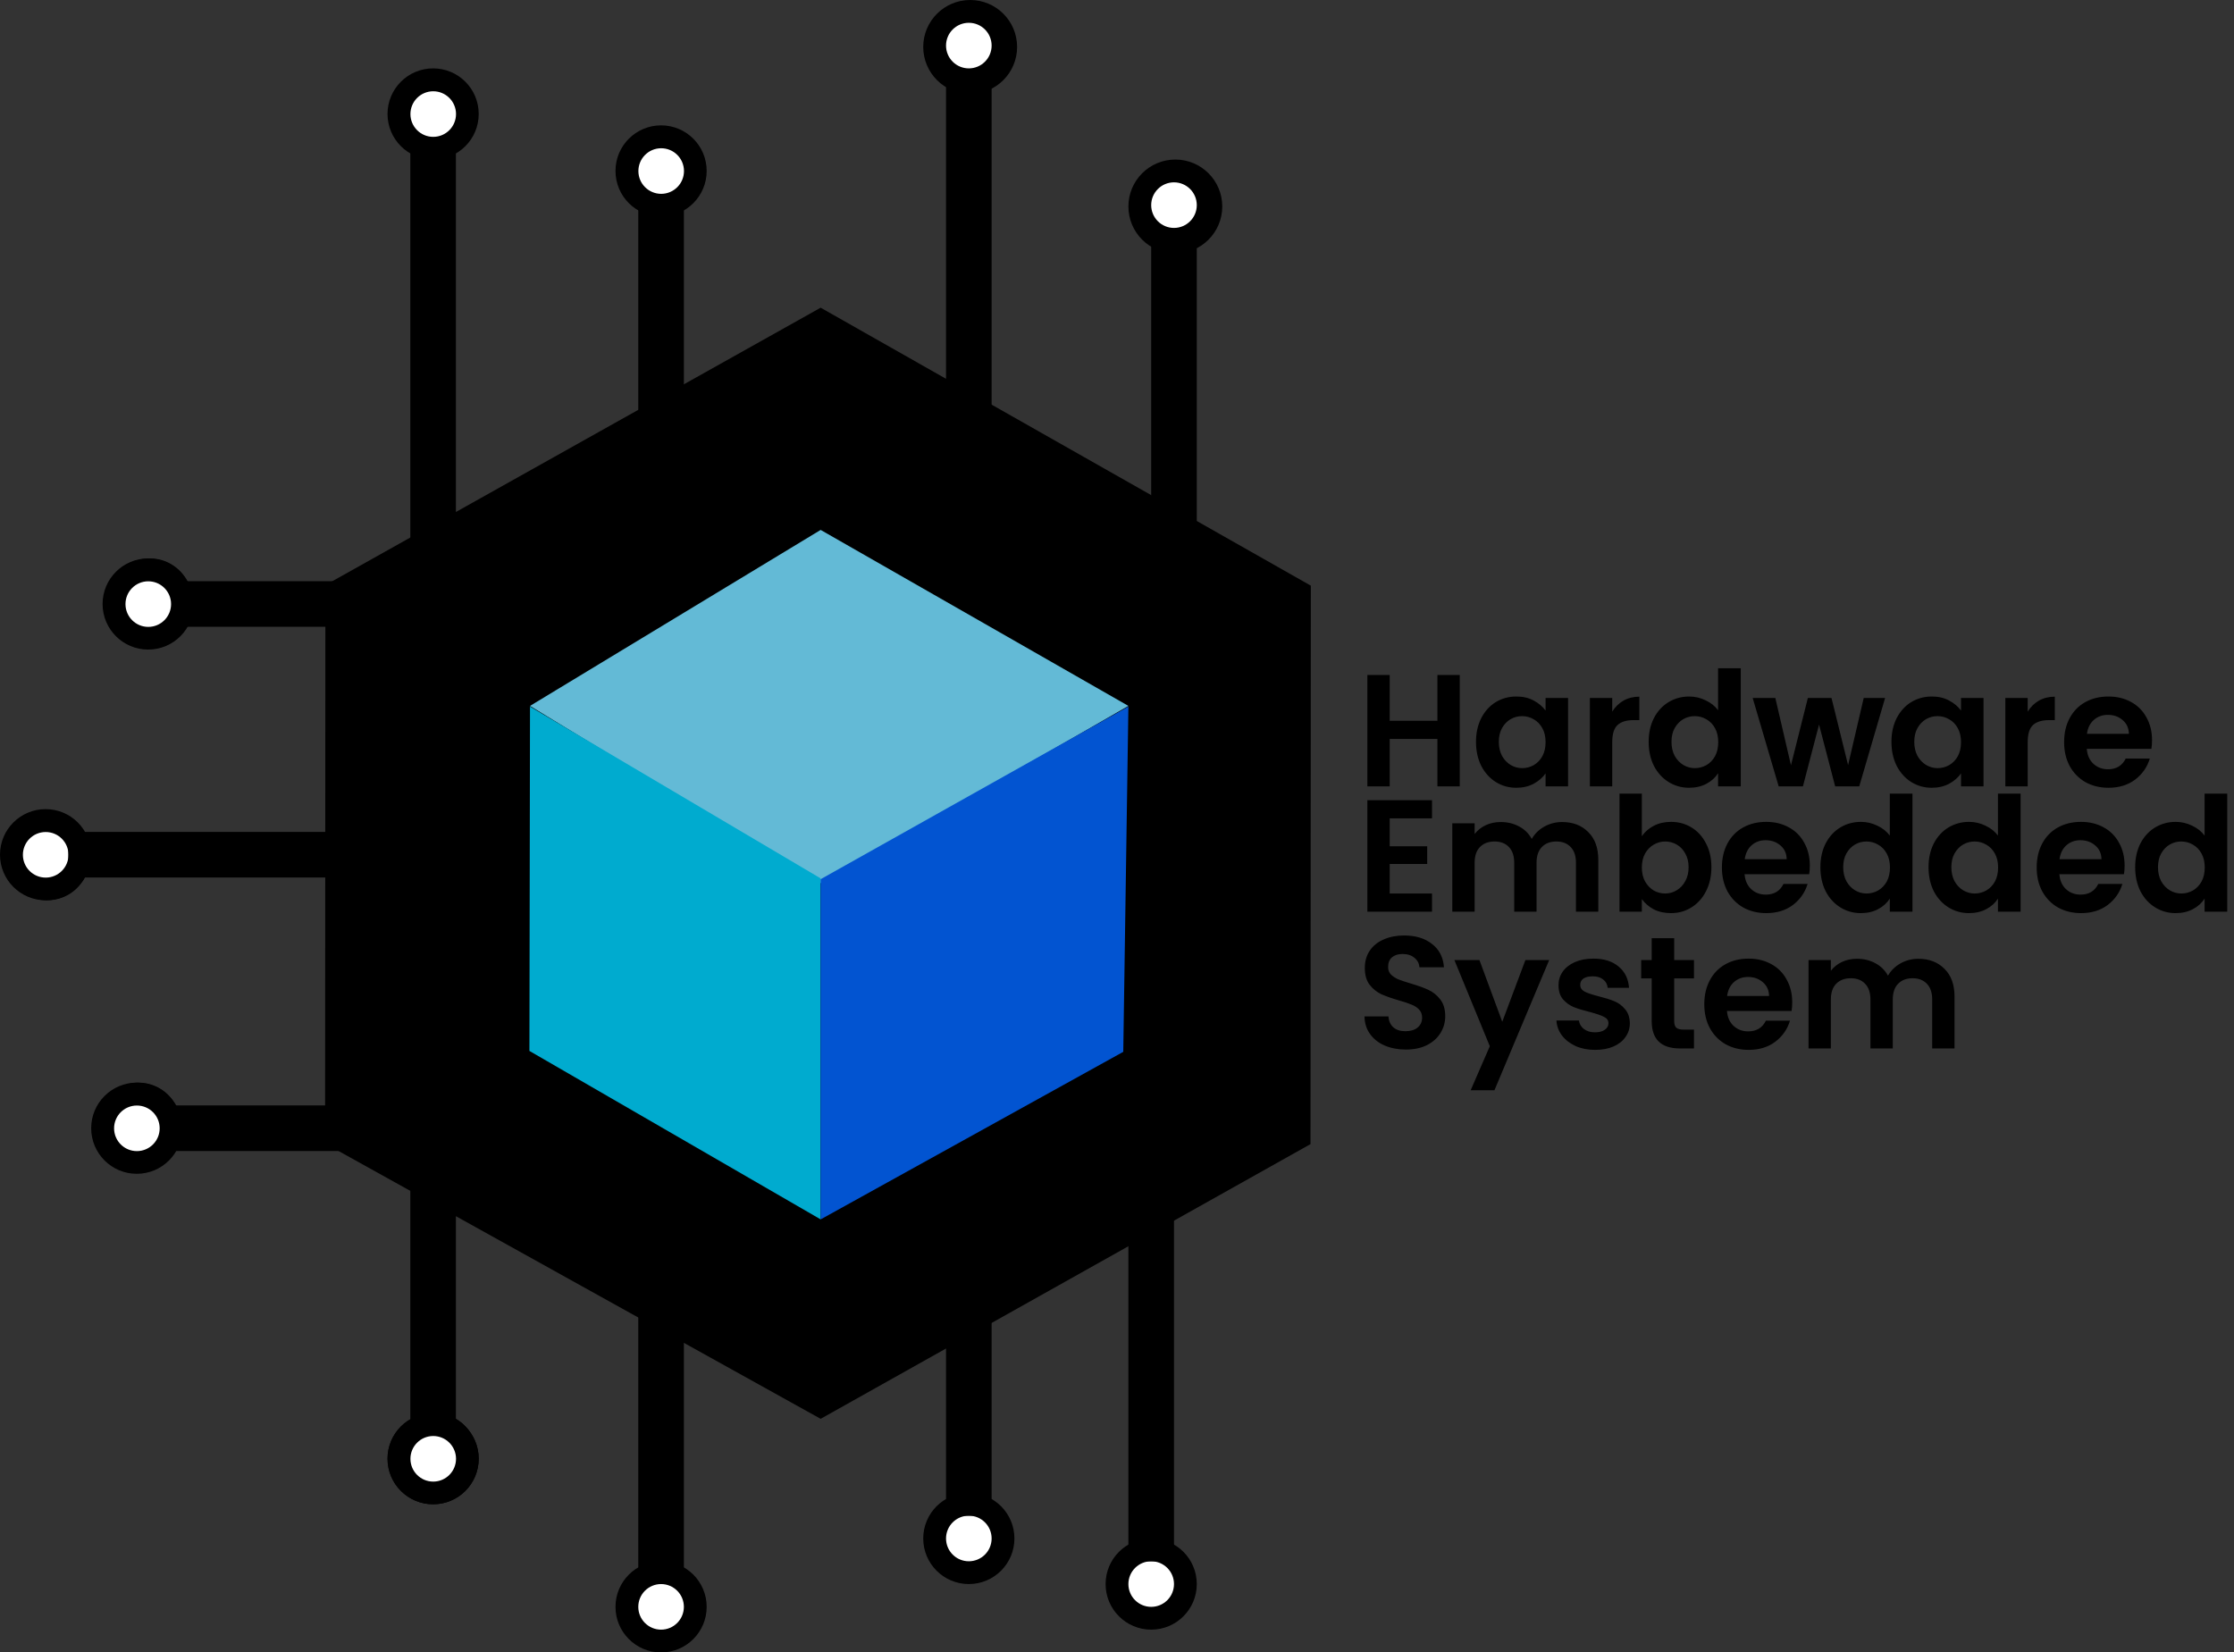 <svg width="196" height="145" viewBox="0 0 196 145" fill="none" xmlns="http://www.w3.org/2000/svg">
<rect x="0" y="0" width="196" height="145" fill="#333333" stroke="none"/>
<path d="M128.072 59.228V69H126.112V64.842H121.926V69H119.966V59.228H121.926V63.246H126.112V59.228H128.072ZM129.497 65.094C129.497 64.31 129.651 63.615 129.959 63.008C130.276 62.401 130.701 61.935 131.233 61.608C131.774 61.281 132.376 61.118 133.039 61.118C133.618 61.118 134.122 61.235 134.551 61.468C134.99 61.701 135.34 61.995 135.601 62.35V61.244H137.575V69H135.601V67.866C135.349 68.23 134.999 68.533 134.551 68.776C134.112 69.009 133.604 69.126 133.025 69.126C132.372 69.126 131.774 68.958 131.233 68.622C130.701 68.286 130.276 67.815 129.959 67.208C129.651 66.592 129.497 65.887 129.497 65.094ZM135.601 65.122C135.601 64.646 135.508 64.24 135.321 63.904C135.134 63.559 134.882 63.297 134.565 63.12C134.248 62.933 133.907 62.84 133.543 62.84C133.179 62.84 132.843 62.929 132.535 63.106C132.227 63.283 131.975 63.545 131.779 63.89C131.592 64.226 131.499 64.627 131.499 65.094C131.499 65.561 131.592 65.971 131.779 66.326C131.975 66.671 132.227 66.937 132.535 67.124C132.852 67.311 133.188 67.404 133.543 67.404C133.907 67.404 134.248 67.315 134.565 67.138C134.882 66.951 135.134 66.69 135.321 66.354C135.508 66.009 135.601 65.598 135.601 65.122ZM141.449 62.448C141.701 62.037 142.028 61.715 142.429 61.482C142.84 61.249 143.307 61.132 143.829 61.132V63.19H143.311C142.695 63.19 142.229 63.335 141.911 63.624C141.603 63.913 141.449 64.417 141.449 65.136V69H139.489V61.244H141.449V62.448ZM144.646 65.094C144.646 64.31 144.8 63.615 145.108 63.008C145.425 62.401 145.854 61.935 146.396 61.608C146.937 61.281 147.539 61.118 148.202 61.118C148.706 61.118 149.186 61.23 149.644 61.454C150.101 61.669 150.465 61.958 150.736 62.322V58.64H152.724V69H150.736V67.852C150.493 68.235 150.152 68.543 149.714 68.776C149.275 69.009 148.766 69.126 148.188 69.126C147.534 69.126 146.937 68.958 146.396 68.622C145.854 68.286 145.425 67.815 145.108 67.208C144.8 66.592 144.646 65.887 144.646 65.094ZM150.75 65.122C150.75 64.646 150.656 64.24 150.47 63.904C150.283 63.559 150.031 63.297 149.714 63.12C149.396 62.933 149.056 62.84 148.692 62.84C148.328 62.84 147.992 62.929 147.684 63.106C147.376 63.283 147.124 63.545 146.928 63.89C146.741 64.226 146.648 64.627 146.648 65.094C146.648 65.561 146.741 65.971 146.928 66.326C147.124 66.671 147.376 66.937 147.684 67.124C148.001 67.311 148.337 67.404 148.692 67.404C149.056 67.404 149.396 67.315 149.714 67.138C150.031 66.951 150.283 66.69 150.47 66.354C150.656 66.009 150.75 65.598 150.75 65.122ZM165.39 61.244L163.122 69H161.008L159.594 63.582L158.18 69H156.052L153.77 61.244H155.758L157.13 67.152L158.614 61.244H160.686L162.142 67.138L163.514 61.244H165.39ZM165.946 65.094C165.946 64.31 166.1 63.615 166.408 63.008C166.726 62.401 167.15 61.935 167.682 61.608C168.224 61.281 168.826 61.118 169.488 61.118C170.067 61.118 170.571 61.235 171 61.468C171.439 61.701 171.789 61.995 172.05 62.35V61.244H174.024V69H172.05V67.866C171.798 68.23 171.448 68.533 171 68.776C170.562 69.009 170.053 69.126 169.474 69.126C168.821 69.126 168.224 68.958 167.682 68.622C167.15 68.286 166.726 67.815 166.408 67.208C166.1 66.592 165.946 65.887 165.946 65.094ZM172.05 65.122C172.05 64.646 171.957 64.24 171.77 63.904C171.584 63.559 171.332 63.297 171.014 63.12C170.697 62.933 170.356 62.84 169.992 62.84C169.628 62.84 169.292 62.929 168.984 63.106C168.676 63.283 168.424 63.545 168.228 63.89C168.042 64.226 167.948 64.627 167.948 65.094C167.948 65.561 168.042 65.971 168.228 66.326C168.424 66.671 168.676 66.937 168.984 67.124C169.302 67.311 169.638 67.404 169.992 67.404C170.356 67.404 170.697 67.315 171.014 67.138C171.332 66.951 171.584 66.69 171.77 66.354C171.957 66.009 172.05 65.598 172.05 65.122ZM177.899 62.448C178.151 62.037 178.477 61.715 178.879 61.482C179.289 61.249 179.756 61.132 180.279 61.132V63.19H179.761C179.145 63.19 178.678 63.335 178.361 63.624C178.053 63.913 177.899 64.417 177.899 65.136V69H175.939V61.244H177.899V62.448ZM188.809 64.954C188.809 65.234 188.79 65.486 188.753 65.71H183.083C183.129 66.27 183.325 66.709 183.671 67.026C184.016 67.343 184.441 67.502 184.945 67.502C185.673 67.502 186.191 67.189 186.499 66.564H188.613C188.389 67.311 187.959 67.927 187.325 68.412C186.69 68.888 185.911 69.126 184.987 69.126C184.24 69.126 183.568 68.963 182.971 68.636C182.383 68.3 181.921 67.829 181.585 67.222C181.258 66.615 181.095 65.915 181.095 65.122C181.095 64.319 181.258 63.615 181.585 63.008C181.911 62.401 182.369 61.935 182.957 61.608C183.545 61.281 184.221 61.118 184.987 61.118C185.724 61.118 186.382 61.277 186.961 61.594C187.549 61.911 188.001 62.364 188.319 62.952C188.645 63.531 188.809 64.198 188.809 64.954ZM186.779 64.394C186.769 63.89 186.587 63.489 186.233 63.19C185.878 62.882 185.444 62.728 184.931 62.728C184.445 62.728 184.035 62.877 183.699 63.176C183.372 63.465 183.171 63.871 183.097 64.394H186.779Z" fill="black"/>
<path d="M121.926 71.81V74.26H125.216V75.814H121.926V78.404H125.636V80H119.966V70.214H125.636V71.81H121.926ZM137.049 72.132C138.001 72.132 138.767 72.426 139.345 73.014C139.933 73.593 140.227 74.405 140.227 75.45V80H138.267V75.716C138.267 75.109 138.113 74.647 137.805 74.33C137.497 74.003 137.077 73.84 136.545 73.84C136.013 73.84 135.589 74.003 135.271 74.33C134.963 74.647 134.809 75.109 134.809 75.716V80H132.849V75.716C132.849 75.109 132.695 74.647 132.387 74.33C132.079 74.003 131.659 73.84 131.127 73.84C130.586 73.84 130.157 74.003 129.839 74.33C129.531 74.647 129.377 75.109 129.377 75.716V80H127.417V72.244H129.377V73.182C129.629 72.855 129.951 72.599 130.343 72.412C130.745 72.225 131.183 72.132 131.659 72.132C132.266 72.132 132.807 72.263 133.283 72.524C133.759 72.776 134.128 73.14 134.389 73.616C134.641 73.168 135.005 72.809 135.481 72.538C135.967 72.267 136.489 72.132 137.049 72.132ZM144.047 73.378C144.299 73.005 144.644 72.701 145.083 72.468C145.531 72.235 146.04 72.118 146.609 72.118C147.272 72.118 147.869 72.281 148.401 72.608C148.942 72.935 149.367 73.401 149.675 74.008C149.992 74.605 150.151 75.301 150.151 76.094C150.151 76.887 149.992 77.592 149.675 78.208C149.367 78.815 148.942 79.286 148.401 79.622C147.869 79.958 147.272 80.126 146.609 80.126C146.03 80.126 145.522 80.014 145.083 79.79C144.654 79.557 144.308 79.258 144.047 78.894V80H142.087V69.64H144.047V73.378ZM148.149 76.094C148.149 75.627 148.051 75.226 147.855 74.89C147.668 74.545 147.416 74.283 147.099 74.106C146.791 73.929 146.455 73.84 146.091 73.84C145.736 73.84 145.4 73.933 145.083 74.12C144.775 74.297 144.523 74.559 144.327 74.904C144.14 75.249 144.047 75.655 144.047 76.122C144.047 76.589 144.14 76.995 144.327 77.34C144.523 77.685 144.775 77.951 145.083 78.138C145.4 78.315 145.736 78.404 146.091 78.404C146.455 78.404 146.791 78.311 147.099 78.124C147.416 77.937 147.668 77.671 147.855 77.326C148.051 76.981 148.149 76.57 148.149 76.094ZM158.785 75.954C158.785 76.234 158.767 76.486 158.729 76.71H153.059C153.106 77.27 153.302 77.709 153.647 78.026C153.993 78.343 154.417 78.502 154.921 78.502C155.649 78.502 156.167 78.189 156.475 77.564H158.589C158.365 78.311 157.936 78.927 157.301 79.412C156.667 79.888 155.887 80.126 154.963 80.126C154.217 80.126 153.545 79.963 152.947 79.636C152.359 79.3 151.897 78.829 151.561 78.222C151.235 77.615 151.071 76.915 151.071 76.122C151.071 75.319 151.235 74.615 151.561 74.008C151.888 73.401 152.345 72.935 152.933 72.608C153.521 72.281 154.198 72.118 154.963 72.118C155.701 72.118 156.359 72.277 156.937 72.594C157.525 72.911 157.978 73.364 158.295 73.952C158.622 74.531 158.785 75.198 158.785 75.954ZM156.755 75.394C156.746 74.89 156.564 74.489 156.209 74.19C155.855 73.882 155.421 73.728 154.907 73.728C154.422 73.728 154.011 73.877 153.675 74.176C153.349 74.465 153.148 74.871 153.073 75.394H156.755ZM159.712 76.094C159.712 75.31 159.866 74.615 160.174 74.008C160.491 73.401 160.921 72.935 161.462 72.608C162.003 72.281 162.605 72.118 163.268 72.118C163.772 72.118 164.253 72.23 164.71 72.454C165.167 72.669 165.531 72.958 165.802 73.322V69.64H167.79V80H165.802V78.852C165.559 79.235 165.219 79.543 164.78 79.776C164.341 80.009 163.833 80.126 163.254 80.126C162.601 80.126 162.003 79.958 161.462 79.622C160.921 79.286 160.491 78.815 160.174 78.208C159.866 77.592 159.712 76.887 159.712 76.094ZM165.816 76.122C165.816 75.646 165.723 75.24 165.536 74.904C165.349 74.559 165.097 74.297 164.78 74.12C164.463 73.933 164.122 73.84 163.758 73.84C163.394 73.84 163.058 73.929 162.75 74.106C162.442 74.283 162.19 74.545 161.994 74.89C161.807 75.226 161.714 75.627 161.714 76.094C161.714 76.561 161.807 76.971 161.994 77.326C162.19 77.671 162.442 77.937 162.75 78.124C163.067 78.311 163.403 78.404 163.758 78.404C164.122 78.404 164.463 78.315 164.78 78.138C165.097 77.951 165.349 77.69 165.536 77.354C165.723 77.009 165.816 76.598 165.816 76.122ZM169.2 76.094C169.2 75.31 169.354 74.615 169.662 74.008C169.98 73.401 170.409 72.935 170.95 72.608C171.492 72.281 172.094 72.118 172.756 72.118C173.26 72.118 173.741 72.23 174.198 72.454C174.656 72.669 175.02 72.958 175.29 73.322V69.64H177.278V80H175.29V78.852C175.048 79.235 174.707 79.543 174.268 79.776C173.83 80.009 173.321 80.126 172.742 80.126C172.089 80.126 171.492 79.958 170.95 79.622C170.409 79.286 169.98 78.815 169.662 78.208C169.354 77.592 169.2 76.887 169.2 76.094ZM175.304 76.122C175.304 75.646 175.211 75.24 175.024 74.904C174.838 74.559 174.586 74.297 174.268 74.12C173.951 73.933 173.61 73.84 173.246 73.84C172.882 73.84 172.546 73.929 172.238 74.106C171.93 74.283 171.678 74.545 171.482 74.89C171.296 75.226 171.202 75.627 171.202 76.094C171.202 76.561 171.296 76.971 171.482 77.326C171.678 77.671 171.93 77.937 172.238 78.124C172.556 78.311 172.892 78.404 173.246 78.404C173.61 78.404 173.951 78.315 174.268 78.138C174.586 77.951 174.838 77.69 175.024 77.354C175.211 77.009 175.304 76.598 175.304 76.122ZM186.403 75.954C186.403 76.234 186.384 76.486 186.347 76.71H180.677C180.723 77.27 180.919 77.709 181.265 78.026C181.61 78.343 182.035 78.502 182.539 78.502C183.267 78.502 183.785 78.189 184.093 77.564H186.207C185.983 78.311 185.553 78.927 184.919 79.412C184.284 79.888 183.505 80.126 182.581 80.126C181.834 80.126 181.162 79.963 180.565 79.636C179.977 79.3 179.515 78.829 179.179 78.222C178.852 77.615 178.689 76.915 178.689 76.122C178.689 75.319 178.852 74.615 179.179 74.008C179.505 73.401 179.963 72.935 180.551 72.608C181.139 72.281 181.815 72.118 182.581 72.118C183.318 72.118 183.976 72.277 184.555 72.594C185.143 72.911 185.595 73.364 185.913 73.952C186.239 74.531 186.403 75.198 186.403 75.954ZM184.373 75.394C184.363 74.89 184.181 74.489 183.827 74.19C183.472 73.882 183.038 73.728 182.525 73.728C182.039 73.728 181.629 73.877 181.293 74.176C180.966 74.465 180.765 74.871 180.691 75.394H184.373ZM187.329 76.094C187.329 75.31 187.483 74.615 187.791 74.008C188.109 73.401 188.538 72.935 189.079 72.608C189.621 72.281 190.223 72.118 190.885 72.118C191.389 72.118 191.87 72.23 192.327 72.454C192.785 72.669 193.149 72.958 193.419 73.322V69.64H195.407V80H193.419V78.852C193.177 79.235 192.836 79.543 192.397 79.776C191.959 80.009 191.45 80.126 190.871 80.126C190.218 80.126 189.621 79.958 189.079 79.622C188.538 79.286 188.109 78.815 187.791 78.208C187.483 77.592 187.329 76.887 187.329 76.094ZM193.433 76.122C193.433 75.646 193.34 75.24 193.153 74.904C192.967 74.559 192.715 74.297 192.397 74.12C192.08 73.933 191.739 73.84 191.375 73.84C191.011 73.84 190.675 73.929 190.367 74.106C190.059 74.283 189.807 74.545 189.611 74.89C189.425 75.226 189.331 75.627 189.331 76.094C189.331 76.561 189.425 76.971 189.611 77.326C189.807 77.671 190.059 77.937 190.367 78.124C190.685 78.311 191.021 78.404 191.375 78.404C191.739 78.404 192.08 78.315 192.397 78.138C192.715 77.951 192.967 77.69 193.153 77.354C193.34 77.009 193.433 76.598 193.433 76.122Z" fill="black"/>
<path d="M123.34 92.098C122.659 92.098 122.043 91.981 121.492 91.748C120.951 91.515 120.521 91.179 120.204 90.74C119.887 90.301 119.723 89.783 119.714 89.186H121.814C121.842 89.587 121.982 89.905 122.234 90.138C122.495 90.371 122.85 90.488 123.298 90.488C123.755 90.488 124.115 90.381 124.376 90.166C124.637 89.942 124.768 89.653 124.768 89.298C124.768 89.009 124.679 88.771 124.502 88.584C124.325 88.397 124.101 88.253 123.83 88.15C123.569 88.038 123.205 87.917 122.738 87.786C122.103 87.599 121.585 87.417 121.184 87.24C120.792 87.053 120.451 86.778 120.162 86.414C119.882 86.041 119.742 85.546 119.742 84.93C119.742 84.351 119.887 83.847 120.176 83.418C120.465 82.989 120.871 82.662 121.394 82.438C121.917 82.205 122.514 82.088 123.186 82.088C124.194 82.088 125.011 82.335 125.636 82.83C126.271 83.315 126.621 83.997 126.686 84.874H124.53C124.511 84.538 124.367 84.263 124.096 84.048C123.835 83.824 123.485 83.712 123.046 83.712C122.663 83.712 122.355 83.81 122.122 84.006C121.898 84.202 121.786 84.487 121.786 84.86C121.786 85.121 121.87 85.341 122.038 85.518C122.215 85.686 122.43 85.826 122.682 85.938C122.943 86.041 123.307 86.162 123.774 86.302C124.409 86.489 124.927 86.675 125.328 86.862C125.729 87.049 126.075 87.329 126.364 87.702C126.653 88.075 126.798 88.565 126.798 89.172C126.798 89.695 126.663 90.18 126.392 90.628C126.121 91.076 125.725 91.435 125.202 91.706C124.679 91.967 124.059 92.098 123.34 92.098ZM135.917 84.244L131.115 95.668H129.029L130.709 91.804L127.601 84.244H129.799L131.801 89.662L133.831 84.244H135.917ZM139.942 92.126C139.307 92.126 138.738 92.014 138.234 91.79C137.73 91.557 137.328 91.244 137.03 90.852C136.74 90.46 136.582 90.026 136.554 89.55H138.528C138.565 89.849 138.71 90.096 138.962 90.292C139.223 90.488 139.545 90.586 139.928 90.586C140.301 90.586 140.59 90.511 140.796 90.362C141.01 90.213 141.118 90.021 141.118 89.788C141.118 89.536 140.987 89.349 140.726 89.228C140.474 89.097 140.068 88.957 139.508 88.808C138.929 88.668 138.453 88.523 138.08 88.374C137.716 88.225 137.398 87.996 137.128 87.688C136.866 87.38 136.736 86.965 136.736 86.442C136.736 86.013 136.857 85.621 137.1 85.266C137.352 84.911 137.706 84.631 138.164 84.426C138.63 84.221 139.176 84.118 139.802 84.118C140.726 84.118 141.463 84.351 142.014 84.818C142.564 85.275 142.868 85.896 142.924 86.68H141.048C141.02 86.372 140.889 86.129 140.656 85.952C140.432 85.765 140.128 85.672 139.746 85.672C139.391 85.672 139.116 85.737 138.92 85.868C138.733 85.999 138.64 86.181 138.64 86.414C138.64 86.675 138.77 86.876 139.032 87.016C139.293 87.147 139.699 87.282 140.25 87.422C140.81 87.562 141.272 87.707 141.636 87.856C142 88.005 142.312 88.239 142.574 88.556C142.844 88.864 142.984 89.275 142.994 89.788C142.994 90.236 142.868 90.637 142.616 90.992C142.373 91.347 142.018 91.627 141.552 91.832C141.094 92.028 140.558 92.126 139.942 92.126ZM146.885 85.854V89.606C146.885 89.867 146.945 90.059 147.067 90.18C147.197 90.292 147.412 90.348 147.711 90.348H148.621V92H147.389C145.737 92 144.911 91.197 144.911 89.592V85.854H143.987V84.244H144.911V82.326H146.885V84.244H148.621V85.854H146.885ZM157.24 87.954C157.24 88.234 157.222 88.486 157.184 88.71H151.514C151.561 89.27 151.757 89.709 152.102 90.026C152.448 90.343 152.872 90.502 153.376 90.502C154.104 90.502 154.622 90.189 154.93 89.564H157.044C156.82 90.311 156.391 90.927 155.756 91.412C155.122 91.888 154.342 92.126 153.418 92.126C152.672 92.126 152 91.963 151.402 91.636C150.814 91.3 150.352 90.829 150.016 90.222C149.69 89.615 149.526 88.915 149.526 88.122C149.526 87.319 149.69 86.615 150.016 86.008C150.343 85.401 150.8 84.935 151.388 84.608C151.976 84.281 152.653 84.118 153.418 84.118C154.156 84.118 154.814 84.277 155.392 84.594C155.98 84.911 156.433 85.364 156.75 85.952C157.077 86.531 157.24 87.198 157.24 87.954ZM155.21 87.394C155.201 86.89 155.019 86.489 154.664 86.19C154.31 85.882 153.876 85.728 153.362 85.728C152.877 85.728 152.466 85.877 152.13 86.176C151.804 86.465 151.603 86.871 151.528 87.394H155.21ZM168.303 84.132C169.255 84.132 170.02 84.426 170.599 85.014C171.187 85.593 171.481 86.405 171.481 87.45V92H169.521V87.716C169.521 87.109 169.367 86.647 169.059 86.33C168.751 86.003 168.331 85.84 167.799 85.84C167.267 85.84 166.842 86.003 166.525 86.33C166.217 86.647 166.063 87.109 166.063 87.716V92H164.103V87.716C164.103 87.109 163.949 86.647 163.641 86.33C163.333 86.003 162.913 85.84 162.381 85.84C161.84 85.84 161.41 86.003 161.093 86.33C160.785 86.647 160.631 87.109 160.631 87.716V92H158.671V84.244H160.631V85.182C160.883 84.855 161.205 84.599 161.597 84.412C161.998 84.225 162.437 84.132 162.913 84.132C163.52 84.132 164.061 84.263 164.537 84.524C165.013 84.776 165.382 85.14 165.643 85.616C165.895 85.168 166.259 84.809 166.735 84.538C167.22 84.267 167.743 84.132 168.303 84.132Z" fill="black"/>
<circle cx="4" cy="4" r="4" transform="matrix(1 0 0 -1 34 132)" fill="black"/>
<circle cx="4" cy="4" r="4" transform="matrix(1 0 0 -1 54 145)" fill="black"/>
<circle cx="2" cy="2" r="2" transform="matrix(1 0 0 -1 36 130)" fill="white"/>
<circle cx="2" cy="2" r="2" transform="matrix(1 0 0 -1 56 143)" fill="white"/>
<ellipse cx="3.5" cy="3.618" rx="3.5" ry="3.618" transform="matrix(-4.37114e-08 1 1 4.37114e-08 0.529 72)" fill="black"/>
<ellipse cx="1.4" cy="1.447" rx="1.4" ry="1.447" transform="matrix(-4.37114e-08 1 1 4.37114e-08 2.7 74.1)" fill="black"/>
<ellipse cx="3.5" cy="3.618" rx="3.5" ry="3.618" transform="matrix(-4.37114e-08 1 1 4.37114e-08 9.529 49)" fill="black"/>
<ellipse cx="1.4" cy="1.447" rx="1.4" ry="1.447" transform="matrix(-4.37114e-08 1 1 4.37114e-08 11.7 51.1)" fill="black"/>
<ellipse cx="3.5" cy="3.618" rx="3.5" ry="3.618" transform="matrix(-4.37114e-08 1 1 4.37114e-08 8.529 95)" fill="black"/>
<ellipse cx="1.4" cy="1.447" rx="1.4" ry="1.447" transform="matrix(-4.37114e-08 1 1 4.37114e-08 10.7 97.1)" fill="black"/>
<ellipse cx="3.5" cy="3.618" rx="3.5" ry="3.618" transform="matrix(-4.37114e-08 1 1 4.37114e-08 34.529 124)" fill="black"/>
<ellipse cx="1.4" cy="1.447" rx="1.4" ry="1.447" transform="matrix(-4.37114e-08 1 1 4.37114e-08 36.7 126.1)" fill="white"/>
<circle cx="38" cy="10" r="4" fill="black"/>
<circle cx="13" cy="53" r="4" fill="black"/>
<circle cx="4" cy="75" r="4" fill="black"/>
<circle cx="12" cy="99" r="4" fill="black"/>
<circle cx="38" cy="128" r="4" fill="black"/>
<circle cx="58" cy="15" r="4" fill="black"/>
<circle cx="38.009" cy="10.009" r="2" transform="rotate(-0.252 38.009 10.009)" fill="white"/>
<circle cx="13.009" cy="53.009" r="2" transform="rotate(-0.252 13.009 53.009)" fill="white"/>
<circle cx="4.009" cy="75.009" r="2" transform="rotate(-0.252 4.009 75.009)" fill="white"/>
<circle cx="12.009" cy="99.009" r="2" transform="rotate(-0.252 12.009 99.009)" fill="white"/>
<circle cx="38.009" cy="128.009" r="2" transform="rotate(-0.252 38.009 128.009)" fill="white"/>
<circle cx="4" cy="4" r="4" transform="matrix(1 0 0 -1 81 139)" fill="black"/>
<circle cx="4" cy="4" r="4" transform="matrix(1 0 0 -1 97 143)" fill="black"/>
<circle cx="58.009" cy="15.009" r="2" transform="rotate(-0.252 58.009 15.009)" fill="white"/>
<circle cx="85.118" cy="4.118" r="4.118" fill="black"/>
<circle cx="85" cy="4" r="2" fill="white"/>
<circle cx="2" cy="2" r="2" transform="matrix(1 0 0 -1 83 137)" fill="white"/>
<circle cx="2" cy="2" r="2" transform="matrix(1 0 0 -1 99 141)" fill="white"/>
<circle cx="103.118" cy="18.118" r="4.118" fill="black"/>
<circle cx="103" cy="18" r="2" fill="white"/>
<path d="M72 27L115.005 51.391L114.976 100.395L72 124.5L28.521 100.344L28.549 51.34L72 27Z" fill="black"/>
<path d="M99 61.943L72 46.5L46.5 61.943L72 77.5L99 61.943Z" fill="#63BAD6"/>
<path d="M46.448 92.217L72 107V77.078L46.5 62L46.448 92.217Z" fill="#00ABCF"/>
<path d="M72 77.148L99 62L98.55 92.297L72 107V77.148Z" fill="#0254D1"/>
<rect x="36" y="13" width="4" height="35" fill="black"/>
<rect x="36" y="51" width="4" height="20" transform="rotate(90 36 51)" fill="black"/>
<rect x="36" y="73" width="4" height="30" transform="rotate(90 36 73)" fill="black"/>
<rect x="41" y="97" width="4" height="26" transform="rotate(90 41 97)" fill="black"/>
<rect x="36" y="97" width="4" height="28" fill="black"/>
<rect x="56" y="105" width="4" height="33" fill="black"/>
<rect x="83" y="105" width="4" height="28" fill="black"/>
<rect x="99" y="106" width="4" height="31" fill="black"/>
<rect x="56" y="18" width="4" height="35" fill="black"/>
<rect x="83" y="7" width="4" height="36" fill="black"/>
<rect x="101" y="21" width="4" height="36" fill="black"/>
</svg>
